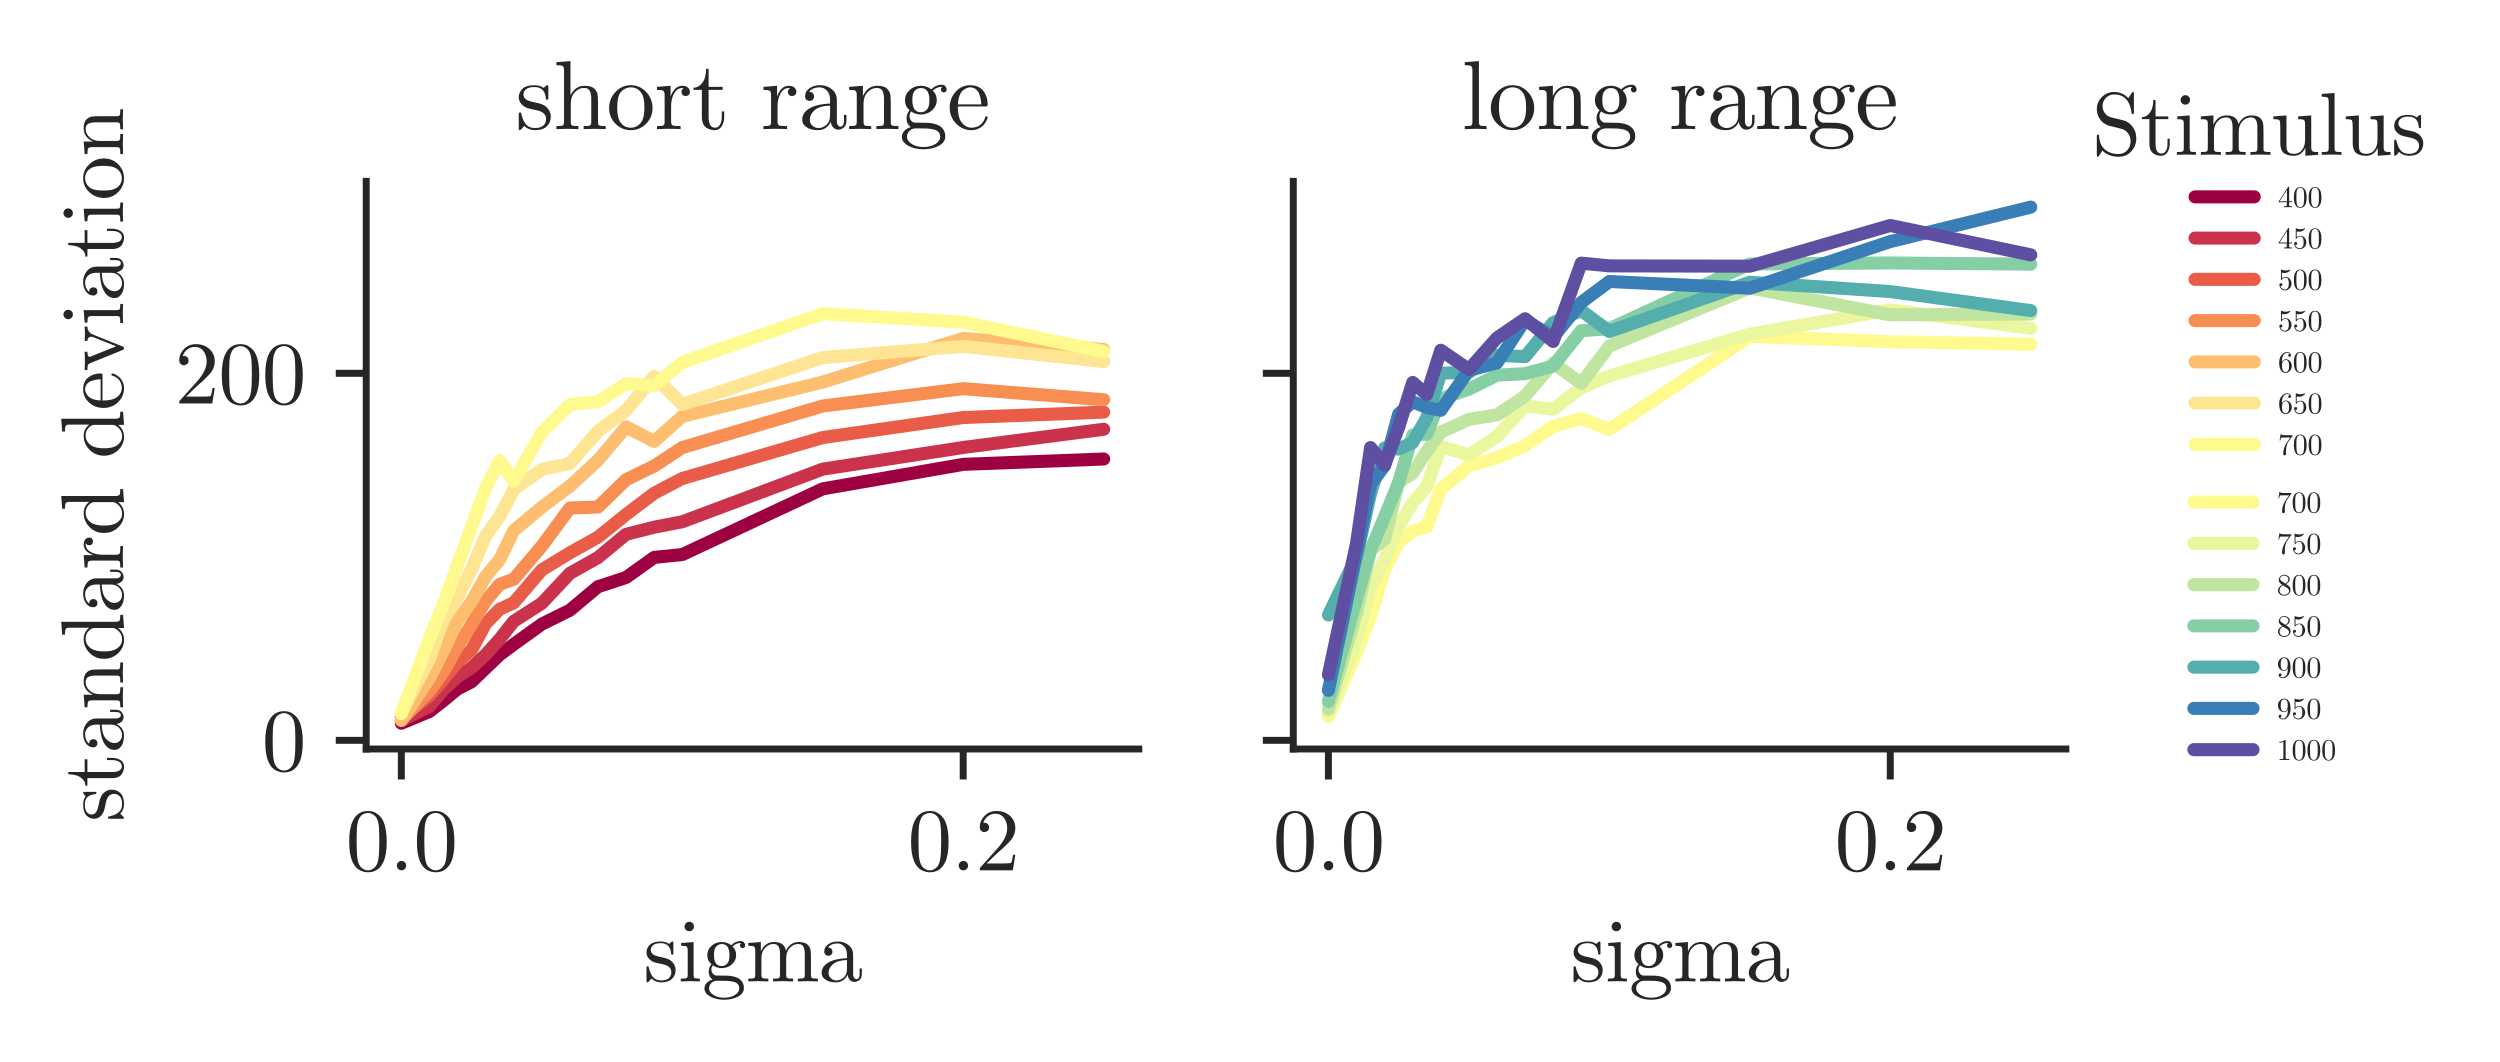 <?xml version="1.0" encoding="utf-8" standalone="no"?>
<!DOCTYPE svg PUBLIC "-//W3C//DTD SVG 1.1//EN"
  "http://www.w3.org/Graphics/SVG/1.1/DTD/svg11.dtd">
<svg xmlns:xlink="http://www.w3.org/1999/xlink" width="287.268pt" height="122.029pt" viewBox="0 0 287.268 122.029" xmlns="http://www.w3.org/2000/svg" version="1.1">
 <defs>
  <style type="text/css">*{stroke-linejoin: round; stroke-linecap: butt}</style>
 </defs>
 <g id="figure_1">
  <g id="patch_1">
   <path d="M 0 122.029 
L 287.268 122.029 
L 287.268 0 
L 0 0 
z
" style="fill: #ffffff"/>
  </g>
  <g id="axes_1">
   <g id="patch_2">
    <path d="M 42.081 86.067 
L 130.854 86.067 
L 130.854 20.835 
L 42.081 20.835 
z
" style="fill: #ffffff"/>
   </g>
   <g id="matplotlib.axis_1">
    <g id="xtick_1">
     <g id="line2d_1">
      <defs>
       <path id="m7ac659cd0c" d="M 0 0 
L 0 3.5 
" style="stroke: #262626; stroke-width: 0.8"/>
      </defs>
      <g>
       <use xlink:href="#m7ac659cd0c" x="46.116" y="86.067" style="fill: #262626; stroke: #262626; stroke-width: 0.8"/>
      </g>
     </g>
     <g id="text_1">
      <!-- 0.0 -->
      <g style="fill: #262626" transform="translate(39.727 100.007)scale(0.1 -0.1)">
       <defs>
        <path id="CMUSerif-Roman-30" d="M 250 2048 
Q 250 2989 486 3501 
Q 819 4262 1600 4262 
Q 1766 4262 1939 4217 
Q 2112 4173 2333 4000 
Q 2554 3827 2688 3546 
Q 2944 3002 2944 2048 
Q 2944 1114 2707 602 
Q 2362 -141 1594 -141 
Q 1306 -141 1014 6 
Q 723 154 538 506 
Q 250 1037 250 2048 
z
M 781 2125 
Q 781 1158 851 774 
Q 928 358 1142 179 
Q 1357 0 1594 0 
Q 1850 0 2064 192 
Q 2278 384 2342 800 
Q 2413 1210 2413 2125 
Q 2413 3014 2349 3373 
Q 2266 3789 2042 3955 
Q 1818 4122 1594 4122 
Q 1510 4122 1420 4096 
Q 1331 4070 1203 4000 
Q 1075 3930 976 3750 
Q 877 3571 832 3302 
Q 781 2957 781 2125 
z
" transform="scale(0.016)"/>
        <path id="CMUSerif-Roman-2e" d="M 640 102 
Q 544 205 544 339 
Q 544 474 640 573 
Q 736 672 883 672 
Q 1024 672 1120 579 
Q 1216 486 1216 339 
Q 1216 192 1113 96 
Q 1011 0 883 0 
Q 736 0 640 102 
z
" transform="scale(0.016)"/>
       </defs>
       <use xlink:href="#CMUSerif-Roman-30"/>
       <use xlink:href="#CMUSerif-Roman-2e" x="50"/>
       <use xlink:href="#CMUSerif-Roman-30" x="77.8"/>
      </g>
     </g>
    </g>
    <g id="xtick_2">
     <g id="line2d_2">
      <g>
       <use xlink:href="#m7ac659cd0c" x="110.678" y="86.067" style="fill: #262626; stroke: #262626; stroke-width: 0.8"/>
      </g>
     </g>
     <g id="text_2">
      <!-- 0.2 -->
      <g style="fill: #262626" transform="translate(104.289 100.007)scale(0.1 -0.1)">
       <defs>
        <path id="CMUSerif-Roman-32" d="M 320 0 
Q 320 115 329 150 
Q 339 186 390 237 
L 1619 1606 
Q 2291 2362 2291 3021 
Q 2291 3450 2067 3757 
Q 1843 4064 1434 4064 
Q 1152 4064 915 3891 
Q 678 3718 570 3411 
Q 589 3418 653 3418 
Q 813 3418 902 3318 
Q 992 3219 992 3085 
Q 992 2912 880 2829 
Q 768 2746 659 2746 
Q 614 2746 556 2755 
Q 499 2765 409 2854 
Q 320 2944 320 3104 
Q 320 3552 659 3907 
Q 998 4262 1517 4262 
Q 2106 4262 2490 3913 
Q 2874 3565 2874 3021 
Q 2874 2829 2816 2656 
Q 2758 2483 2681 2348 
Q 2605 2214 2400 2000 
Q 2195 1786 2028 1632 
Q 1862 1478 1491 1152 
L 813 493 
L 1965 493 
Q 2528 493 2573 544 
Q 2637 634 2714 1114 
L 2874 1114 
L 2694 0 
L 320 0 
z
" transform="scale(0.016)"/>
       </defs>
       <use xlink:href="#CMUSerif-Roman-30"/>
       <use xlink:href="#CMUSerif-Roman-2e" x="50"/>
       <use xlink:href="#CMUSerif-Roman-32" x="77.8"/>
      </g>
     </g>
    </g>
    <g id="text_3">
     <!-- sigma -->
     <g style="fill: #262626" transform="translate(73.947 112.77)scale(0.1 -0.1)">
      <defs>
       <path id="CMUSerif-Roman-73" d="M 211 83 
L 211 928 
Q 211 998 214 1024 
Q 218 1050 237 1069 
Q 256 1088 294 1088 
Q 339 1088 355 1069 
Q 371 1050 384 979 
Q 480 538 688 304 
Q 896 70 1274 70 
Q 1632 70 1814 230 
Q 1997 390 1997 653 
Q 1997 1120 1331 1242 
Q 947 1318 787 1369 
Q 627 1421 486 1536 
Q 211 1760 211 2080 
Q 211 2400 454 2633 
Q 698 2867 1235 2867 
Q 1594 2867 1837 2688 
Q 1907 2746 1946 2790 
Q 2029 2867 2074 2867 
Q 2125 2867 2134 2835 
Q 2144 2803 2144 2714 
L 2144 2067 
Q 2144 1997 2141 1971 
Q 2138 1946 2118 1930 
Q 2099 1914 2061 1914 
Q 1990 1914 1984 1971 
Q 1933 2746 1235 2746 
Q 858 2746 688 2602 
Q 518 2458 518 2259 
Q 518 2150 569 2067 
Q 621 1984 688 1936 
Q 755 1888 880 1843 
Q 1005 1798 1081 1782 
Q 1158 1766 1306 1734 
Q 1818 1638 2035 1427 
Q 2304 1158 2304 819 
Q 2304 442 2048 186 
Q 1792 -70 1274 -70 
Q 858 -70 570 205 
Q 531 166 502 134 
Q 474 102 464 89 
Q 454 77 451 70 
Q 448 64 442 58 
Q 314 -70 282 -70 
Q 230 -70 220 -38 
Q 211 -6 211 83 
z
" transform="scale(0.016)"/>
       <path id="CMUSerif-Roman-69" d="M 211 0 
L 211 198 
Q 550 198 630 240 
Q 710 282 710 486 
L 710 2208 
Q 710 2445 630 2502 
Q 550 2560 237 2560 
L 237 2758 
L 1133 2829 
L 1133 480 
Q 1133 288 1200 243 
Q 1267 198 1581 198 
L 1581 0 
Q 928 19 915 19 
Q 826 19 211 0 
z
M 480 3942 
Q 480 4070 579 4176 
Q 678 4282 819 4282 
Q 960 4282 1059 4186 
Q 1158 4090 1158 3942 
Q 1158 3795 1059 3699 
Q 960 3603 819 3603 
Q 672 3603 576 3705 
Q 480 3808 480 3942 
z
" transform="scale(0.016)"/>
       <path id="CMUSerif-Roman-67" d="M 179 -506 
Q 179 -301 336 -121 
Q 493 58 768 134 
Q 486 314 486 704 
Q 486 1005 685 1235 
Q 384 1485 384 1894 
Q 384 2272 685 2550 
Q 986 2829 1421 2829 
Q 1805 2829 2099 2598 
Q 2406 2899 2778 2899 
Q 2944 2899 3024 2796 
Q 3104 2694 3104 2586 
Q 3104 2490 3043 2442 
Q 2982 2394 2918 2394 
Q 2842 2394 2787 2445 
Q 2733 2496 2733 2579 
Q 2733 2714 2835 2752 
Q 2816 2758 2771 2758 
Q 2458 2758 2195 2509 
Q 2458 2266 2458 1888 
Q 2458 1510 2157 1232 
Q 1856 954 1421 954 
Q 1062 954 787 1152 
Q 678 1024 678 851 
Q 678 691 774 566 
Q 870 442 1018 422 
Q 1062 416 1498 416 
Q 1754 416 1894 409 
Q 2035 403 2236 361 
Q 2438 320 2598 237 
Q 3014 6 3014 -493 
Q 3014 -858 2595 -1088 
Q 2176 -1318 1594 -1318 
Q 1005 -1318 592 -1084 
Q 179 -851 179 -506 
z
M 512 -506 
Q 512 -768 822 -969 
Q 1133 -1171 1600 -1171 
Q 2061 -1171 2371 -972 
Q 2682 -774 2682 -506 
Q 2682 -314 2573 -192 
Q 2464 -70 2240 -22 
Q 2016 26 1859 35 
Q 1702 45 1414 45 
L 1037 45 
Q 819 32 665 -128 
Q 512 -288 512 -506 
z
M 864 1888 
Q 864 1101 1421 1101 
Q 1702 1101 1875 1357 
Q 1978 1530 1978 1894 
Q 1978 2682 1421 2682 
Q 1139 2682 966 2426 
Q 864 2253 864 1888 
z
" transform="scale(0.016)"/>
       <path id="CMUSerif-Roman-6d" d="M 205 0 
L 205 198 
Q 544 198 624 240 
Q 704 282 704 486 
L 704 2202 
Q 704 2438 621 2499 
Q 538 2560 205 2560 
L 205 2758 
L 1107 2829 
L 1107 2157 
Q 1408 2829 2054 2829 
Q 2803 2829 2906 2202 
Q 3014 2445 3244 2637 
Q 3475 2829 3834 2829 
Q 4314 2829 4506 2592 
Q 4646 2432 4675 2253 
Q 4704 2074 4704 1613 
L 4704 390 
Q 4710 256 4812 227 
Q 4915 198 5203 198 
L 5203 0 
Q 4550 19 4486 19 
Q 4435 19 3763 0 
L 3763 198 
Q 4102 198 4182 240 
Q 4262 282 4262 486 
L 4262 1978 
Q 4262 2304 4163 2496 
Q 4064 2688 3789 2688 
Q 3456 2688 3190 2409 
Q 2925 2131 2925 1664 
L 2925 486 
Q 2925 282 3005 240 
Q 3085 198 3424 198 
L 3424 0 
Q 2771 19 2707 19 
Q 2656 19 1984 0 
L 1984 198 
Q 2323 198 2403 240 
Q 2483 282 2483 486 
L 2483 1978 
Q 2483 2304 2384 2496 
Q 2285 2688 2010 2688 
Q 1677 2688 1411 2409 
Q 1146 2131 1146 1664 
L 1146 486 
Q 1146 282 1226 240 
Q 1306 198 1645 198 
L 1645 0 
Q 992 19 928 19 
Q 877 19 205 0 
z
" transform="scale(0.016)"/>
       <path id="CMUSerif-Roman-61" d="M 269 608 
Q 269 1152 909 1440 
Q 1293 1626 2086 1670 
L 2086 1907 
Q 2086 2304 1878 2515 
Q 1670 2726 1408 2726 
Q 941 2726 717 2432 
Q 909 2426 976 2330 
Q 1043 2234 1043 2138 
Q 1043 2010 963 1926 
Q 883 1843 749 1843 
Q 621 1843 537 1923 
Q 454 2003 454 2144 
Q 454 2458 736 2662 
Q 1018 2867 1421 2867 
Q 1946 2867 2298 2515 
Q 2406 2406 2460 2265 
Q 2515 2125 2521 2032 
Q 2528 1939 2528 1760 
L 2528 480 
Q 2528 442 2541 381 
Q 2554 320 2611 240 
Q 2669 160 2765 160 
Q 2995 160 2995 570 
L 2995 928 
L 3155 928 
L 3155 570 
Q 3155 230 2976 96 
Q 2797 -38 2630 -38 
Q 2419 -38 2284 118 
Q 2150 275 2131 486 
Q 2035 243 1814 86 
Q 1594 -70 1293 -70 
Q 1062 -70 844 -12 
Q 627 45 448 205 
Q 269 365 269 608 
z
M 762 614 
Q 762 378 931 224 
Q 1101 70 1338 70 
Q 1606 70 1846 278 
Q 2086 486 2086 896 
L 2086 1536 
Q 1376 1510 1069 1228 
Q 762 947 762 614 
z
" transform="scale(0.016)"/>
      </defs>
      <use xlink:href="#CMUSerif-Roman-73"/>
      <use xlink:href="#CMUSerif-Roman-69" x="39.4"/>
      <use xlink:href="#CMUSerif-Roman-67" x="67.1"/>
      <use xlink:href="#CMUSerif-Roman-6d" x="117.1"/>
      <use xlink:href="#CMUSerif-Roman-61" x="200.4"/>
     </g>
    </g>
   </g>
   <g id="matplotlib.axis_2">
    <g id="ytick_1">
     <g id="line2d_3">
      <defs>
       <path id="md465edff63" d="M 0 0 
L -3.5 0 
" style="stroke: #262626; stroke-width: 0.8"/>
      </defs>
      <g>
       <use xlink:href="#md465edff63" x="42.081" y="85.068" style="fill: #262626; stroke: #262626; stroke-width: 0.8"/>
      </g>
     </g>
     <g id="text_4">
      <!-- 0 -->
      <g style="fill: #262626" transform="translate(30.081 88.539)scale(0.1 -0.1)">
       <use xlink:href="#CMUSerif-Roman-30"/>
      </g>
     </g>
    </g>
    <g id="ytick_2">
     <g id="line2d_4">
      <g>
       <use xlink:href="#md465edff63" x="42.081" y="42.894" style="fill: #262626; stroke: #262626; stroke-width: 0.8"/>
      </g>
     </g>
     <g id="text_5">
      <!-- 200 -->
      <g style="fill: #262626" transform="translate(20.081 46.364)scale(0.1 -0.1)">
       <use xlink:href="#CMUSerif-Roman-32"/>
       <use xlink:href="#CMUSerif-Roman-30" x="50"/>
       <use xlink:href="#CMUSerif-Roman-30" x="100"/>
      </g>
     </g>
    </g>
    <g id="text_6">
     <!-- standard deviation -->
     <g style="fill: #262626" transform="translate(14.141 94.421)rotate(-90)scale(0.1 -0.1)">
      <defs>
       <path id="CMUSerif-Roman-74" d="M 122 2560 
L 122 2701 
Q 416 2714 611 2922 
Q 806 3130 873 3386 
Q 941 3642 947 3936 
L 1107 3936 
L 1107 2758 
L 2022 2758 
L 2022 2560 
L 1107 2560 
L 1107 781 
Q 1107 90 1536 90 
Q 1722 90 1843 278 
Q 1965 467 1965 806 
L 1965 1158 
L 2125 1158 
L 2125 794 
Q 2125 448 1965 189 
Q 1805 -70 1491 -70 
Q 1376 -70 1261 -41 
Q 1146 -13 998 64 
Q 851 141 758 329 
Q 666 518 666 794 
L 666 2560 
L 122 2560 
z
" transform="scale(0.016)"/>
       <path id="CMUSerif-Roman-6e" d="M 205 0 
L 205 198 
Q 544 198 624 240 
Q 704 282 704 486 
L 704 2202 
Q 704 2438 621 2499 
Q 538 2560 205 2560 
L 205 2758 
L 1107 2829 
L 1107 2157 
Q 1408 2829 2054 2829 
Q 2534 2829 2726 2592 
Q 2867 2432 2896 2253 
Q 2925 2074 2925 1613 
L 2925 390 
Q 2931 256 3033 227 
Q 3136 198 3424 198 
L 3424 0 
Q 2771 19 2707 19 
Q 2656 19 1984 0 
L 1984 198 
Q 2323 198 2403 240 
Q 2483 282 2483 486 
L 2483 1978 
Q 2483 2304 2384 2496 
Q 2285 2688 2010 2688 
Q 1677 2688 1411 2409 
Q 1146 2131 1146 1664 
L 1146 486 
Q 1146 282 1226 240 
Q 1306 198 1645 198 
L 1645 0 
Q 992 19 928 19 
Q 877 19 205 0 
z
" transform="scale(0.016)"/>
       <path id="CMUSerif-Roman-64" d="M 218 1376 
Q 218 1984 643 2406 
Q 1069 2829 1645 2829 
Q 2131 2829 2451 2432 
L 2451 3814 
Q 2451 4051 2368 4112 
Q 2285 4173 1952 4173 
L 1952 4371 
L 2874 4442 
L 2874 557 
Q 2874 320 2957 259 
Q 3040 198 3373 198 
L 3373 0 
L 2432 -70 
L 2432 352 
Q 2099 -70 1574 -70 
Q 1024 -70 621 352 
Q 218 774 218 1376 
z
M 749 1370 
Q 749 774 934 480 
Q 1190 70 1606 70 
Q 2080 70 2362 518 
Q 2432 627 2432 755 
L 2432 2067 
Q 2432 2195 2362 2304 
Q 2099 2688 1670 2688 
Q 1222 2688 947 2278 
Q 749 1971 749 1370 
z
" transform="scale(0.016)"/>
       <path id="CMUSerif-Roman-72" d="M 179 0 
L 179 198 
Q 518 198 598 240 
Q 678 282 678 486 
L 678 2202 
Q 678 2438 595 2499 
Q 512 2560 179 2560 
L 179 2758 
L 1069 2829 
L 1069 2125 
Q 1158 2400 1350 2614 
Q 1542 2829 1856 2829 
Q 2061 2829 2195 2713 
Q 2330 2598 2330 2438 
Q 2330 2298 2243 2227 
Q 2157 2157 2054 2157 
Q 1939 2157 1859 2230 
Q 1779 2304 1779 2432 
Q 1779 2509 1814 2569 
Q 1850 2630 1878 2652 
Q 1907 2675 1926 2682 
Q 1914 2688 1856 2688 
Q 1504 2688 1302 2336 
Q 1101 1984 1101 1485 
L 1101 499 
Q 1101 314 1177 256 
Q 1254 198 1587 198 
L 1722 198 
L 1722 0 
Q 1466 19 909 19 
Q 832 19 710 16 
Q 589 13 429 6 
Q 269 0 179 0 
z
" transform="scale(0.016)"/>
       <path id="CMUSerif-Roman-20" transform="scale(0.016)"/>
       <path id="CMUSerif-Roman-65" d="M 179 1408 
Q 179 2010 566 2438 
Q 954 2867 1510 2867 
Q 2074 2867 2365 2502 
Q 2656 2138 2656 1613 
Q 2656 1517 2630 1497 
Q 2605 1478 2496 1478 
L 710 1478 
Q 710 826 902 518 
Q 1171 90 1626 90 
Q 1690 90 1763 102 
Q 1837 115 1990 169 
Q 2144 224 2278 371 
Q 2413 518 2490 749 
Q 2509 838 2573 838 
Q 2656 838 2656 762 
Q 2656 704 2595 579 
Q 2534 454 2419 304 
Q 2304 154 2080 42 
Q 1856 -70 1587 -70 
Q 1024 -70 601 355 
Q 179 781 179 1408 
z
M 717 1613 
L 2234 1613 
Q 2234 1747 2211 1897 
Q 2189 2048 2121 2256 
Q 2054 2464 1897 2595 
Q 1741 2726 1510 2726 
Q 1408 2726 1296 2681 
Q 1184 2637 1049 2531 
Q 915 2426 822 2186 
Q 730 1946 717 1613 
z
" transform="scale(0.016)"/>
       <path id="CMUSerif-Roman-76" d="M 122 2560 
L 122 2758 
Q 410 2739 742 2739 
Q 864 2739 1440 2758 
L 1440 2560 
Q 1075 2560 1075 2394 
Q 1075 2368 1114 2285 
L 1830 499 
L 2483 2131 
Q 2522 2240 2522 2285 
Q 2522 2394 2448 2474 
Q 2374 2554 2214 2560 
L 2214 2758 
Q 2541 2739 2771 2739 
Q 3034 2739 3251 2758 
L 3251 2560 
Q 3059 2560 2924 2473 
Q 2790 2387 2748 2313 
Q 2707 2240 2662 2131 
L 1824 51 
Q 1773 -70 1690 -70 
Q 1632 -70 1609 -48 
Q 1587 -26 1555 51 
L 634 2323 
Q 570 2483 490 2521 
Q 410 2560 122 2560 
z
" transform="scale(0.016)"/>
       <path id="CMUSerif-Roman-6f" d="M 601 346 
Q 179 762 179 1370 
Q 179 1978 592 2422 
Q 1005 2867 1600 2867 
Q 2182 2867 2598 2425 
Q 3014 1984 3014 1370 
Q 3014 768 2595 349 
Q 2176 -70 1594 -70 
Q 1024 -70 601 346 
z
M 710 1421 
Q 710 800 870 518 
Q 1120 90 1600 90 
Q 1837 90 2035 218 
Q 2234 346 2342 563 
Q 2483 845 2483 1421 
Q 2483 2035 2317 2310 
Q 2067 2726 1594 2726 
Q 1389 2726 1187 2617 
Q 986 2509 864 2298 
Q 710 2016 710 1421 
z
" transform="scale(0.016)"/>
      </defs>
      <use xlink:href="#CMUSerif-Roman-73"/>
      <use xlink:href="#CMUSerif-Roman-74" x="39.4"/>
      <use xlink:href="#CMUSerif-Roman-61" x="78.2"/>
      <use xlink:href="#CMUSerif-Roman-6e" x="128.2"/>
      <use xlink:href="#CMUSerif-Roman-64" x="183.7"/>
      <use xlink:href="#CMUSerif-Roman-61" x="239.2"/>
      <use xlink:href="#CMUSerif-Roman-72" x="289.2"/>
      <use xlink:href="#CMUSerif-Roman-64" x="328.3"/>
      <use xlink:href="#CMUSerif-Roman-20" x="383.8"/>
      <use xlink:href="#CMUSerif-Roman-64" x="417.1"/>
      <use xlink:href="#CMUSerif-Roman-65" x="472.6"/>
      <use xlink:href="#CMUSerif-Roman-76" x="517"/>
      <use xlink:href="#CMUSerif-Roman-69" x="569.7"/>
      <use xlink:href="#CMUSerif-Roman-61" x="597.4"/>
      <use xlink:href="#CMUSerif-Roman-74" x="647.4"/>
      <use xlink:href="#CMUSerif-Roman-69" x="686.2"/>
      <use xlink:href="#CMUSerif-Roman-6f" x="713.9"/>
      <use xlink:href="#CMUSerif-Roman-6e" x="763.9"/>
     </g>
    </g>
   </g>
   <g id="line2d_5">
    <path d="M 46.116 83.102 
L 49.344 81.756 
L 50.959 80.495 
L 52.573 79.164 
L 54.187 78.34 
L 55.801 76.778 
L 57.415 75.237 
L 59.029 74.035 
L 62.257 71.718 
L 65.485 70.113 
L 68.713 67.412 
L 71.941 66.358 
L 75.169 64.049 
L 78.397 63.723 
L 94.538 56.171 
L 110.678 53.357 
L 126.819 52.744 
" clip-path="url(#pa24e0cba53)" style="fill: none; stroke: #9e0142; stroke-width: 1.5; stroke-linecap: round"/>
   </g>
   <g id="line2d_6">
    <path d="M 46.116 82.787 
L 49.344 81.173 
L 50.959 79.24 
L 52.573 77.78 
L 54.187 76.717 
L 55.801 75.228 
L 57.415 73.44 
L 59.029 71.395 
L 62.257 69.324 
L 65.485 65.878 
L 68.713 64.065 
L 71.941 61.396 
L 75.169 60.576 
L 78.397 59.954 
L 94.538 53.905 
L 110.678 51.417 
L 126.819 49.325 
" clip-path="url(#pa24e0cba53)" style="fill: none; stroke: #cb334d; stroke-width: 1.5; stroke-linecap: round"/>
   </g>
   <g id="line2d_7">
    <path d="M 46.116 82.401 
L 49.344 79.951 
L 50.959 78.038 
L 52.573 76.082 
L 54.187 74.672 
L 55.801 71.665 
L 57.415 70.003 
L 59.029 69.263 
L 62.257 65.484 
L 65.485 63.521 
L 68.713 61.719 
L 71.941 59.12 
L 75.169 56.673 
L 78.397 54.98 
L 94.538 50.274 
L 110.678 47.977 
L 126.819 47.359 
" clip-path="url(#pa24e0cba53)" style="fill: none; stroke: #e95c47; stroke-width: 1.5; stroke-linecap: round"/>
   </g>
   <g id="line2d_8">
    <path d="M 46.116 82.718 
L 49.344 79.42 
L 50.959 77.184 
L 52.573 74.291 
L 54.187 71.736 
L 55.801 69.056 
L 57.415 67.141 
L 59.029 66.552 
L 62.257 62.758 
L 65.485 58.37 
L 68.713 58.263 
L 71.941 55.115 
L 75.169 53.548 
L 78.397 51.422 
L 94.538 46.651 
L 110.678 44.664 
L 126.819 45.934 
" clip-path="url(#pa24e0cba53)" style="fill: none; stroke: #f98e52; stroke-width: 1.5; stroke-linecap: round"/>
   </g>
   <g id="line2d_9">
    <path d="M 46.116 82.78 
L 49.344 77.935 
L 50.959 74.777 
L 52.573 71.309 
L 54.187 69.118 
L 55.801 66.252 
L 57.415 64.296 
L 59.029 60.976 
L 62.257 58.275 
L 65.485 55.861 
L 68.713 52.886 
L 71.941 49.049 
L 75.169 50.719 
L 78.397 47.844 
L 94.538 43.901 
L 110.678 38.883 
L 126.819 40.161 
" clip-path="url(#pa24e0cba53)" style="fill: none; stroke: #fdbf6f; stroke-width: 1.5; stroke-linecap: round"/>
   </g>
   <g id="line2d_10">
    <path d="M 46.116 81.878 
L 49.344 75.695 
L 50.959 71.143 
L 52.573 68.655 
L 54.187 65.403 
L 55.801 61.6 
L 57.415 59.355 
L 59.029 56.247 
L 62.257 53.938 
L 65.485 53.255 
L 68.713 49.551 
L 71.941 47.161 
L 75.169 43.259 
L 78.397 46.475 
L 94.538 41.086 
L 110.678 39.801 
L 126.819 41.543 
" clip-path="url(#pa24e0cba53)" style="fill: none; stroke: #fee593; stroke-width: 1.5; stroke-linecap: round"/>
   </g>
   <g id="line2d_11">
    <path d="M 46.116 81.993 
L 49.344 73.414 
L 50.959 69.404 
L 52.573 64.926 
L 54.187 60.494 
L 55.801 56.084 
L 57.415 52.927 
L 59.029 55.289 
L 62.257 49.671 
L 65.485 46.482 
L 68.713 46.163 
L 71.941 44.095 
L 75.169 44.298 
L 78.397 41.64 
L 94.538 36.046 
L 110.678 37.024 
L 126.819 40.387 
" clip-path="url(#pa24e0cba53)" style="fill: none; stroke: #fffa8d; stroke-width: 1.5; stroke-linecap: round"/>
   </g>
   <g id="patch_3">
    <path d="M 42.081 86.067 
L 42.081 20.835 
" style="fill: none; stroke: #262626; stroke-width: 0.8; stroke-linejoin: miter; stroke-linecap: square"/>
   </g>
   <g id="patch_4">
    <path d="M 42.081 86.067 
L 130.854 86.067 
" style="fill: none; stroke: #262626; stroke-width: 0.8; stroke-linejoin: miter; stroke-linecap: square"/>
   </g>
   <g id="text_7">
    <!-- short range -->
    <g style="fill: #262626" transform="translate(59.237 14.835)scale(0.11 -0.11)">
     <defs>
      <path id="CMUSerif-Roman-68" d="M 205 0 
L 205 198 
Q 544 198 624 240 
Q 704 282 704 486 
L 704 3814 
Q 704 4051 621 4112 
Q 538 4173 205 4173 
L 205 4371 
L 1126 4442 
L 1126 2214 
L 1133 2214 
Q 1235 2445 1465 2637 
Q 1696 2829 2054 2829 
Q 2534 2829 2726 2592 
Q 2867 2432 2896 2253 
Q 2925 2074 2925 1613 
L 2925 390 
Q 2931 256 3033 227 
Q 3136 198 3424 198 
L 3424 0 
Q 2771 19 2707 19 
Q 2656 19 1984 0 
L 1984 198 
Q 2323 198 2403 240 
Q 2483 282 2483 486 
L 2483 1978 
Q 2483 2304 2384 2496 
Q 2285 2688 2010 2688 
Q 1677 2688 1411 2409 
Q 1146 2131 1146 1664 
L 1146 486 
Q 1146 282 1226 240 
Q 1306 198 1645 198 
L 1645 0 
Q 992 19 928 19 
Q 877 19 205 0 
z
" transform="scale(0.016)"/>
     </defs>
     <use xlink:href="#CMUSerif-Roman-73"/>
     <use xlink:href="#CMUSerif-Roman-68" x="39.4"/>
     <use xlink:href="#CMUSerif-Roman-6f" x="94.9"/>
     <use xlink:href="#CMUSerif-Roman-72" x="144.9"/>
     <use xlink:href="#CMUSerif-Roman-74" x="184"/>
     <use xlink:href="#CMUSerif-Roman-20" x="222.8"/>
     <use xlink:href="#CMUSerif-Roman-72" x="256.1"/>
     <use xlink:href="#CMUSerif-Roman-61" x="295.2"/>
     <use xlink:href="#CMUSerif-Roman-6e" x="345.2"/>
     <use xlink:href="#CMUSerif-Roman-67" x="400.7"/>
     <use xlink:href="#CMUSerif-Roman-65" x="450.7"/>
    </g>
   </g>
   <g id="legend_1">
    <g id="text_8">
     <!-- Stimulus -->
     <g style="fill: #262626" transform="translate(240.367 17.789)scale(0.1 -0.1)">
      <defs>
       <path id="CMUSerif-Roman-53" d="M 358 13 
L 358 1293 
Q 358 1363 361 1388 
Q 365 1414 384 1433 
Q 403 1453 442 1453 
Q 512 1453 518 1389 
Q 538 755 915 403 
Q 1286 58 1926 58 
Q 2310 58 2547 333 
Q 2784 608 2784 973 
Q 2784 1318 2586 1562 
Q 2502 1670 2396 1740 
Q 2291 1811 2227 1833 
Q 2163 1856 2042 1888 
Q 1248 2080 1197 2099 
Q 819 2227 588 2550 
Q 358 2874 358 3270 
Q 358 3782 720 4147 
Q 1082 4512 1606 4512 
Q 1869 4512 2089 4429 
Q 2310 4346 2400 4272 
Q 2490 4198 2630 4064 
L 2854 4429 
Q 2906 4512 2950 4512 
Q 3002 4512 3011 4483 
Q 3021 4454 3021 4358 
L 3021 3072 
Q 3021 3002 3017 2976 
Q 3014 2950 2995 2934 
Q 2976 2918 2938 2918 
Q 2874 2918 2861 2995 
Q 2682 4333 1613 4333 
Q 1248 4333 1008 4086 
Q 768 3840 768 3494 
Q 768 3213 944 2982 
Q 1120 2752 1414 2682 
L 2234 2483 
Q 2643 2387 2918 2025 
Q 3194 1664 3194 1190 
Q 3194 646 2838 252 
Q 2483 -141 1933 -141 
Q 1536 -141 1229 -9 
Q 922 122 755 307 
Q 627 96 544 -26 
L 525 -58 
Q 474 -141 429 -141 
Q 378 -141 368 -109 
Q 358 -77 358 13 
z
" transform="scale(0.016)"/>
       <path id="CMUSerif-Roman-75" d="M 205 2560 
L 205 2758 
L 1146 2829 
L 1146 704 
Q 1146 550 1158 460 
Q 1171 371 1222 268 
Q 1274 166 1395 118 
Q 1517 70 1709 70 
Q 2054 70 2268 355 
Q 2483 640 2483 1062 
L 2483 2202 
Q 2483 2438 2400 2499 
Q 2317 2560 1984 2560 
L 1984 2758 
L 2925 2829 
L 2925 557 
Q 2925 320 3008 259 
Q 3091 198 3424 198 
L 3424 0 
L 2502 -70 
L 2502 506 
Q 2234 -70 1677 -70 
Q 1395 -70 1203 0 
Q 1011 70 915 160 
Q 819 250 768 422 
Q 717 595 710 700 
Q 704 806 704 1011 
L 704 1971 
Q 704 2406 640 2483 
Q 576 2560 205 2560 
z
" transform="scale(0.016)"/>
       <path id="CMUSerif-Roman-6c" d="M 211 0 
L 211 198 
Q 550 198 630 240 
Q 710 282 710 486 
L 710 3814 
Q 710 4051 627 4112 
Q 544 4173 211 4173 
L 211 4371 
L 1133 4442 
L 1133 486 
Q 1133 282 1213 240 
Q 1293 198 1632 198 
L 1632 0 
Q 1555 0 1392 6 
Q 1229 13 1110 16 
Q 992 19 922 19 
Q 845 19 211 0 
z
" transform="scale(0.016)"/>
      </defs>
      <use xlink:href="#CMUSerif-Roman-53"/>
      <use xlink:href="#CMUSerif-Roman-74" x="55.5"/>
      <use xlink:href="#CMUSerif-Roman-69" x="94.3"/>
      <use xlink:href="#CMUSerif-Roman-6d" x="122"/>
      <use xlink:href="#CMUSerif-Roman-75" x="205.3"/>
      <use xlink:href="#CMUSerif-Roman-6c" x="260.8"/>
      <use xlink:href="#CMUSerif-Roman-75" x="288.5"/>
      <use xlink:href="#CMUSerif-Roman-73" x="344"/>
     </g>
    </g>
    <g id="line2d_12">
     <path d="M 252.227 22.62 
L 255.627 22.62 
L 259.027 22.62 
" style="fill: none; stroke: #9e0142; stroke-width: 1.5; stroke-linecap: round"/>
    </g>
    <g id="text_9">
     <!-- 400 -->
     <g style="fill: #262626" transform="translate(261.747 23.81)scale(0.034 -0.034)">
      <defs>
       <path id="CMUSerif-Roman-34" d="M 179 1056 
L 179 1254 
L 2144 4256 
Q 2195 4333 2272 4333 
Q 2342 4333 2358 4304 
Q 2374 4275 2374 4166 
L 2374 1254 
L 3014 1254 
L 3014 1056 
L 2374 1056 
L 2374 499 
Q 2374 314 2451 256 
Q 2528 198 2861 198 
L 2995 198 
L 2995 0 
Q 2733 19 2125 19 
Q 1523 19 1261 0 
L 1261 198 
L 1395 198 
Q 1728 198 1805 256 
Q 1882 314 1882 499 
L 1882 1056 
L 179 1056 
z
M 358 1254 
L 1920 1254 
L 1920 3642 
L 358 1254 
z
" transform="scale(0.016)"/>
      </defs>
      <use xlink:href="#CMUSerif-Roman-34"/>
      <use xlink:href="#CMUSerif-Roman-30" x="50"/>
      <use xlink:href="#CMUSerif-Roman-30" x="100"/>
     </g>
    </g>
    <g id="line2d_13">
     <path d="M 252.227 27.359 
L 255.627 27.359 
L 259.027 27.359 
" style="fill: none; stroke: #cb334d; stroke-width: 1.5; stroke-linecap: round"/>
    </g>
    <g id="text_10">
     <!-- 450 -->
     <g style="fill: #262626" transform="translate(261.747 28.549)scale(0.034 -0.034)">
      <defs>
       <path id="CMUSerif-Roman-35" d="M 320 1030 
Q 320 1222 422 1296 
Q 525 1370 634 1370 
Q 781 1370 867 1277 
Q 954 1184 954 1056 
Q 954 928 867 835 
Q 781 742 634 742 
Q 563 742 525 755 
Q 608 461 867 249 
Q 1126 38 1466 38 
Q 1894 38 2150 454 
Q 2304 723 2304 1331 
Q 2304 1869 2189 2138 
Q 2010 2547 1645 2547 
Q 1126 2547 819 2099 
Q 781 2042 736 2042 
Q 672 2042 659 2077 
Q 646 2112 646 2208 
L 646 4102 
Q 646 4256 710 4256 
Q 736 4256 787 4237 
Q 1190 4058 1638 4058 
Q 2099 4058 2509 4243 
Q 2541 4262 2560 4262 
Q 2624 4262 2624 4192 
Q 2624 4166 2573 4092 
Q 2522 4019 2413 3923 
Q 2304 3827 2163 3737 
Q 2022 3648 1817 3587 
Q 1613 3526 1389 3526 
Q 1120 3526 845 3610 
L 845 2362 
Q 1178 2688 1658 2688 
Q 2170 2688 2522 2275 
Q 2874 1862 2874 1286 
Q 2874 685 2458 272 
Q 2042 -141 1478 -141 
Q 966 -141 643 224 
Q 320 589 320 1030 
z
" transform="scale(0.016)"/>
      </defs>
      <use xlink:href="#CMUSerif-Roman-34"/>
      <use xlink:href="#CMUSerif-Roman-35" x="50"/>
      <use xlink:href="#CMUSerif-Roman-30" x="100"/>
     </g>
    </g>
    <g id="line2d_14">
     <path d="M 252.227 32.099 
L 255.627 32.099 
L 259.027 32.099 
" style="fill: none; stroke: #e95c47; stroke-width: 1.5; stroke-linecap: round"/>
    </g>
    <g id="text_11">
     <!-- 500 -->
     <g style="fill: #262626" transform="translate(261.747 33.289)scale(0.034 -0.034)">
      <use xlink:href="#CMUSerif-Roman-35"/>
      <use xlink:href="#CMUSerif-Roman-30" x="50"/>
      <use xlink:href="#CMUSerif-Roman-30" x="100"/>
     </g>
    </g>
    <g id="line2d_15">
     <path d="M 252.227 36.839 
L 255.627 36.839 
L 259.027 36.839 
" style="fill: none; stroke: #f98e52; stroke-width: 1.5; stroke-linecap: round"/>
    </g>
    <g id="text_12">
     <!-- 550 -->
     <g style="fill: #262626" transform="translate(261.747 38.029)scale(0.034 -0.034)">
      <use xlink:href="#CMUSerif-Roman-35"/>
      <use xlink:href="#CMUSerif-Roman-35" x="50"/>
      <use xlink:href="#CMUSerif-Roman-30" x="100"/>
     </g>
    </g>
    <g id="line2d_16">
     <path d="M 252.227 41.579 
L 255.627 41.579 
L 259.027 41.579 
" style="fill: none; stroke: #fdbf6f; stroke-width: 1.5; stroke-linecap: round"/>
    </g>
    <g id="text_13">
     <!-- 600 -->
     <g style="fill: #262626" transform="translate(261.747 42.769)scale(0.034 -0.034)">
      <defs>
       <path id="CMUSerif-Roman-36" d="M 269 2022 
Q 269 3027 781 3644 
Q 1293 4262 1952 4262 
Q 2336 4262 2550 4067 
Q 2765 3872 2765 3571 
Q 2765 3405 2669 3334 
Q 2573 3264 2470 3264 
Q 2355 3264 2265 3341 
Q 2176 3418 2176 3558 
Q 2176 3846 2528 3846 
Q 2362 4102 1965 4102 
Q 1843 4102 1718 4067 
Q 1594 4032 1430 3913 
Q 1267 3795 1142 3606 
Q 1018 3418 931 3066 
Q 845 2714 845 2253 
L 845 2099 
Q 1107 2733 1644 2733 
Q 2182 2733 2553 2323 
Q 2925 1914 2925 1306 
Q 2925 685 2537 272 
Q 2150 -141 1606 -141 
Q 1363 -141 1142 -38 
Q 922 64 717 294 
Q 512 525 390 969 
Q 269 1414 269 2022 
z
M 858 1446 
Q 858 819 973 518 
Q 992 467 1033 400 
Q 1075 333 1148 243 
Q 1222 154 1344 96 
Q 1466 38 1606 38 
Q 2035 38 2240 454 
Q 2349 685 2349 1312 
Q 2349 1952 2234 2189 
Q 2035 2586 1638 2586 
Q 1370 2586 1184 2400 
Q 998 2214 928 1968 
Q 858 1722 858 1446 
z
" transform="scale(0.016)"/>
      </defs>
      <use xlink:href="#CMUSerif-Roman-36"/>
      <use xlink:href="#CMUSerif-Roman-30" x="50"/>
      <use xlink:href="#CMUSerif-Roman-30" x="100"/>
     </g>
    </g>
    <g id="line2d_17">
     <path d="M 252.227 46.319 
L 255.627 46.319 
L 259.027 46.319 
" style="fill: none; stroke: #fee593; stroke-width: 1.5; stroke-linecap: round"/>
    </g>
    <g id="text_14">
     <!-- 650 -->
     <g style="fill: #262626" transform="translate(261.747 47.509)scale(0.034 -0.034)">
      <use xlink:href="#CMUSerif-Roman-36"/>
      <use xlink:href="#CMUSerif-Roman-35" x="50"/>
      <use xlink:href="#CMUSerif-Roman-30" x="100"/>
     </g>
    </g>
    <g id="line2d_18">
     <path d="M 252.227 51.058 
L 255.627 51.058 
L 259.027 51.058 
" style="fill: none; stroke: #fffa8d; stroke-width: 1.5; stroke-linecap: round"/>
    </g>
    <g id="text_15">
     <!-- 700 -->
     <g style="fill: #262626" transform="translate(261.747 52.248)scale(0.034 -0.034)">
      <defs>
       <path id="CMUSerif-Roman-37" d="M 358 3008 
L 570 4326 
L 730 4326 
Q 749 4250 781 4214 
Q 813 4179 995 4150 
Q 1178 4122 1549 4122 
L 3104 4122 
Q 3104 3974 3046 3898 
L 2182 2682 
Q 1907 2298 1786 1587 
Q 1715 1114 1715 538 
L 1715 211 
Q 1715 -141 1420 -141 
Q 1126 -141 1126 211 
Q 1126 1434 1914 2618 
Q 1997 2739 2307 3174 
Q 2618 3610 2630 3629 
L 1306 3629 
Q 723 3629 678 3590 
Q 614 3533 518 3008 
L 358 3008 
z
" transform="scale(0.016)"/>
      </defs>
      <use xlink:href="#CMUSerif-Roman-37"/>
      <use xlink:href="#CMUSerif-Roman-30" x="50"/>
      <use xlink:href="#CMUSerif-Roman-30" x="100"/>
     </g>
    </g>
   </g>
  </g>
  <g id="axes_2">
   <g id="patch_5">
    <path d="M 148.609 86.067 
L 237.381 86.067 
L 237.381 20.835 
L 148.609 20.835 
z
" style="fill: #ffffff"/>
   </g>
   <g id="matplotlib.axis_3">
    <g id="xtick_3">
     <g id="line2d_19">
      <g>
       <use xlink:href="#m7ac659cd0c" x="152.644" y="86.067" style="fill: #262626; stroke: #262626; stroke-width: 0.8"/>
      </g>
     </g>
     <g id="text_16">
      <!-- 0.0 -->
      <g style="fill: #262626" transform="translate(146.254 100.007)scale(0.1 -0.1)">
       <use xlink:href="#CMUSerif-Roman-30"/>
       <use xlink:href="#CMUSerif-Roman-2e" x="50"/>
       <use xlink:href="#CMUSerif-Roman-30" x="77.8"/>
      </g>
     </g>
    </g>
    <g id="xtick_4">
     <g id="line2d_20">
      <g>
       <use xlink:href="#m7ac659cd0c" x="217.206" y="86.067" style="fill: #262626; stroke: #262626; stroke-width: 0.8"/>
      </g>
     </g>
     <g id="text_17">
      <!-- 0.2 -->
      <g style="fill: #262626" transform="translate(210.816 100.007)scale(0.1 -0.1)">
       <use xlink:href="#CMUSerif-Roman-30"/>
       <use xlink:href="#CMUSerif-Roman-2e" x="50"/>
       <use xlink:href="#CMUSerif-Roman-32" x="77.8"/>
      </g>
     </g>
    </g>
    <g id="text_18">
     <!-- sigma -->
     <g style="fill: #262626" transform="translate(180.475 112.77)scale(0.1 -0.1)">
      <use xlink:href="#CMUSerif-Roman-73"/>
      <use xlink:href="#CMUSerif-Roman-69" x="39.4"/>
      <use xlink:href="#CMUSerif-Roman-67" x="67.1"/>
      <use xlink:href="#CMUSerif-Roman-6d" x="117.1"/>
      <use xlink:href="#CMUSerif-Roman-61" x="200.4"/>
     </g>
    </g>
   </g>
   <g id="matplotlib.axis_4">
    <g id="ytick_3">
     <g id="line2d_21">
      <g>
       <use xlink:href="#md465edff63" x="148.609" y="85.068" style="fill: #262626; stroke: #262626; stroke-width: 0.8"/>
      </g>
     </g>
    </g>
    <g id="ytick_4">
     <g id="line2d_22">
      <g>
       <use xlink:href="#md465edff63" x="148.609" y="42.894" style="fill: #262626; stroke: #262626; stroke-width: 0.8"/>
      </g>
     </g>
    </g>
   </g>
   <g id="line2d_23">
    <path d="M 152.644 82.327 
L 155.872 74.98 
L 157.486 70.865 
L 159.1 65.464 
L 160.714 62.296 
L 162.328 61.035 
L 163.942 60.529 
L 165.556 56.197 
L 168.784 53.529 
L 172.012 52.599 
L 175.24 51.197 
L 178.468 48.996 
L 181.697 48.098 
L 184.925 49.348 
L 201.065 38.66 
L 217.206 39.264 
L 233.346 39.556 
" clip-path="url(#p439caae490)" style="fill: none; stroke: #fffa8d; stroke-width: 1.5; stroke-linecap: round"/>
   </g>
   <g id="line2d_24">
    <path d="M 152.644 81.934 
L 155.872 73.545 
L 157.486 67.394 
L 159.1 64.342 
L 160.714 60.466 
L 162.328 57.755 
L 163.942 55.939 
L 165.556 51.314 
L 168.784 52.274 
L 172.012 50.148 
L 175.24 46.637 
L 178.468 47.024 
L 181.697 44.549 
L 184.925 43.201 
L 201.065 38.395 
L 217.206 35.605 
L 233.346 37.721 
" clip-path="url(#p439caae490)" style="fill: none; stroke: #eaf79e; stroke-width: 1.5; stroke-linecap: round"/>
   </g>
   <g id="line2d_25">
    <path d="M 152.644 81.494 
L 155.872 70.423 
L 157.486 63.213 
L 159.1 61.974 
L 160.714 55.423 
L 162.328 54.377 
L 163.942 51.831 
L 165.556 49.661 
L 168.784 48.187 
L 172.012 47.674 
L 175.24 45.512 
L 178.468 41.723 
L 181.697 44.054 
L 184.925 39.753 
L 201.065 33.082 
L 217.206 36.178 
L 233.346 36.083 
" clip-path="url(#p439caae490)" style="fill: none; stroke: #bfe5a0; stroke-width: 1.5; stroke-linecap: round"/>
   </g>
   <g id="line2d_26">
    <path d="M 152.644 80.603 
L 155.872 68.834 
L 157.486 63.183 
L 159.1 59.389 
L 160.714 55.439 
L 162.328 49.985 
L 163.942 49.885 
L 165.556 45.829 
L 168.784 44.717 
L 172.012 43.111 
L 175.24 42.938 
L 178.468 42.057 
L 181.697 37.997 
L 184.925 37.775 
L 201.065 30.332 
L 217.206 30.216 
L 233.346 30.353 
" clip-path="url(#p439caae490)" style="fill: none; stroke: #86cfa5; stroke-width: 1.5; stroke-linecap: round"/>
   </g>
   <g id="line2d_27">
    <path d="M 152.644 70.668 
L 155.872 63.977 
L 157.486 56.7 
L 159.1 51.47 
L 160.714 51.598 
L 162.328 50.85 
L 163.942 48.002 
L 165.556 42.884 
L 168.784 42.771 
L 172.012 40.812 
L 175.24 40.984 
L 178.468 37.067 
L 181.697 35.679 
L 184.925 38.089 
L 201.065 32.434 
L 217.206 33.505 
L 233.346 35.69 
" clip-path="url(#p439caae490)" style="fill: none; stroke: #54aead; stroke-width: 1.5; stroke-linecap: round"/>
   </g>
   <g id="line2d_28">
    <path d="M 152.644 79.324 
L 155.872 63.649 
L 157.486 55.631 
L 159.1 53.521 
L 160.714 47.581 
L 162.328 46.166 
L 163.942 46.824 
L 165.556 47.146 
L 168.784 42.541 
L 172.012 41.694 
L 175.24 36.777 
L 178.468 38.74 
L 181.697 34.755 
L 184.925 32.347 
L 201.065 33.121 
L 217.206 27.757 
L 233.346 23.8 
" clip-path="url(#p439caae490)" style="fill: none; stroke: #3a7eb8; stroke-width: 1.5; stroke-linecap: round"/>
   </g>
   <g id="line2d_29">
    <path d="M 152.644 77.539 
L 155.872 62.434 
L 157.486 51.428 
L 159.1 53.434 
L 160.714 49.101 
L 162.328 43.95 
L 163.942 45.33 
L 165.556 40.243 
L 168.784 42.459 
L 172.012 38.829 
L 175.24 36.627 
L 178.468 39.233 
L 181.697 30.236 
L 184.925 30.552 
L 201.065 30.586 
L 217.206 25.909 
L 233.346 29.285 
" clip-path="url(#p439caae490)" style="fill: none; stroke: #5e4fa2; stroke-width: 1.5; stroke-linecap: round"/>
   </g>
   <g id="patch_6">
    <path d="M 148.609 86.067 
L 148.609 20.835 
" style="fill: none; stroke: #262626; stroke-width: 0.8; stroke-linejoin: miter; stroke-linecap: square"/>
   </g>
   <g id="patch_7">
    <path d="M 148.609 86.067 
L 237.381 86.067 
" style="fill: none; stroke: #262626; stroke-width: 0.8; stroke-linejoin: miter; stroke-linecap: square"/>
   </g>
   <g id="text_19">
    <!-- long range -->
    <g style="fill: #262626" transform="translate(167.942 14.835)scale(0.11 -0.11)">
     <use xlink:href="#CMUSerif-Roman-6c"/>
     <use xlink:href="#CMUSerif-Roman-6f" x="27.7"/>
     <use xlink:href="#CMUSerif-Roman-6e" x="77.7"/>
     <use xlink:href="#CMUSerif-Roman-67" x="133.2"/>
     <use xlink:href="#CMUSerif-Roman-20" x="183.2"/>
     <use xlink:href="#CMUSerif-Roman-72" x="216.5"/>
     <use xlink:href="#CMUSerif-Roman-61" x="255.6"/>
     <use xlink:href="#CMUSerif-Roman-6e" x="305.6"/>
     <use xlink:href="#CMUSerif-Roman-67" x="361.1"/>
     <use xlink:href="#CMUSerif-Roman-65" x="411.1"/>
    </g>
   </g>
   <g id="legend_2">
    <g id="line2d_30">
     <path d="M 252.09 57.701 
L 255.49 57.701 
L 258.89 57.701 
" style="fill: none; stroke: #fffa8d; stroke-width: 1.5; stroke-linecap: round"/>
    </g>
    <g id="text_20">
     <!-- 700 -->
     <g style="fill: #262626" transform="translate(261.61 58.891)scale(0.034 -0.034)">
      <use xlink:href="#CMUSerif-Roman-37"/>
      <use xlink:href="#CMUSerif-Roman-30" x="50"/>
      <use xlink:href="#CMUSerif-Roman-30" x="100"/>
     </g>
    </g>
    <g id="line2d_31">
     <path d="M 252.09 62.441 
L 255.49 62.441 
L 258.89 62.441 
" style="fill: none; stroke: #eaf79e; stroke-width: 1.5; stroke-linecap: round"/>
    </g>
    <g id="text_21">
     <!-- 750 -->
     <g style="fill: #262626" transform="translate(261.61 63.63)scale(0.034 -0.034)">
      <use xlink:href="#CMUSerif-Roman-37"/>
      <use xlink:href="#CMUSerif-Roman-35" x="50"/>
      <use xlink:href="#CMUSerif-Roman-30" x="100"/>
     </g>
    </g>
    <g id="line2d_32">
     <path d="M 252.09 67.18 
L 255.49 67.18 
L 258.89 67.18 
" style="fill: none; stroke: #bfe5a0; stroke-width: 1.5; stroke-linecap: round"/>
    </g>
    <g id="text_22">
     <!-- 800 -->
     <g style="fill: #262626" transform="translate(261.61 68.37)scale(0.034 -0.034)">
      <defs>
       <path id="CMUSerif-Roman-38" d="M 269 966 
Q 269 1683 1190 2144 
Q 794 2413 723 2490 
Q 442 2803 442 3194 
Q 442 3642 781 3952 
Q 1120 4262 1600 4262 
Q 2061 4262 2406 3996 
Q 2752 3731 2752 3309 
Q 2752 2714 1978 2317 
Q 2490 1997 2611 1862 
Q 2925 1517 2925 1075 
Q 2925 563 2531 211 
Q 2138 -141 1594 -141 
Q 1062 -141 665 169 
Q 269 480 269 966 
z
M 589 966 
Q 589 570 886 304 
Q 1184 38 1600 38 
Q 2003 38 2304 268 
Q 2605 499 2605 845 
Q 2605 979 2560 1094 
Q 2515 1210 2425 1302 
Q 2336 1395 2281 1436 
Q 2227 1478 2125 1549 
L 1338 2048 
Q 589 1632 589 966 
z
M 723 3443 
Q 723 3136 1043 2925 
L 1837 2413 
Q 2470 2784 2470 3309 
Q 2470 3648 2211 3875 
Q 1952 4102 1594 4102 
Q 1242 4102 982 3916 
Q 723 3731 723 3443 
z
" transform="scale(0.016)"/>
      </defs>
      <use xlink:href="#CMUSerif-Roman-38"/>
      <use xlink:href="#CMUSerif-Roman-30" x="50"/>
      <use xlink:href="#CMUSerif-Roman-30" x="100"/>
     </g>
    </g>
    <g id="line2d_33">
     <path d="M 252.09 71.92 
L 255.49 71.92 
L 258.89 71.92 
" style="fill: none; stroke: #86cfa5; stroke-width: 1.5; stroke-linecap: round"/>
    </g>
    <g id="text_23">
     <!-- 850 -->
     <g style="fill: #262626" transform="translate(261.61 73.11)scale(0.034 -0.034)">
      <use xlink:href="#CMUSerif-Roman-38"/>
      <use xlink:href="#CMUSerif-Roman-35" x="50"/>
      <use xlink:href="#CMUSerif-Roman-30" x="100"/>
     </g>
    </g>
    <g id="line2d_34">
     <path d="M 252.09 76.66 
L 255.49 76.66 
L 258.89 76.66 
" style="fill: none; stroke: #54aead; stroke-width: 1.5; stroke-linecap: round"/>
    </g>
    <g id="text_24">
     <!-- 900 -->
     <g style="fill: #262626" transform="translate(261.61 77.85)scale(0.034 -0.034)">
      <defs>
       <path id="CMUSerif-Roman-39" d="M 269 2822 
Q 269 3162 368 3395 
Q 467 3629 678 3859 
Q 1062 4262 1619 4262 
Q 1856 4262 2067 4163 
Q 2278 4064 2480 3837 
Q 2682 3610 2803 3165 
Q 2925 2720 2925 2106 
Q 2925 1114 2445 486 
Q 1965 -141 1318 -141 
Q 909 -141 669 44 
Q 429 230 429 550 
Q 429 717 521 787 
Q 614 858 723 858 
Q 838 858 928 781 
Q 1018 704 1018 563 
Q 1018 448 944 358 
Q 870 269 685 269 
Q 870 38 1312 38 
Q 1472 38 1632 112 
Q 1792 186 1965 365 
Q 2138 544 2243 921 
Q 2349 1299 2349 1830 
L 2349 2035 
Q 2093 1395 1549 1395 
Q 1011 1395 640 1808 
Q 269 2221 269 2822 
z
M 845 2816 
Q 845 2182 960 1946 
Q 1158 1542 1555 1542 
Q 1946 1542 2141 1891 
Q 2336 2240 2336 2694 
Q 2336 3322 2234 3597 
Q 2042 4102 1619 4102 
Q 1197 4102 979 3699 
Q 845 3462 845 2816 
z
" transform="scale(0.016)"/>
      </defs>
      <use xlink:href="#CMUSerif-Roman-39"/>
      <use xlink:href="#CMUSerif-Roman-30" x="50"/>
      <use xlink:href="#CMUSerif-Roman-30" x="100"/>
     </g>
    </g>
    <g id="line2d_35">
     <path d="M 252.09 81.4 
L 255.49 81.4 
L 258.89 81.4 
" style="fill: none; stroke: #3a7eb8; stroke-width: 1.5; stroke-linecap: round"/>
    </g>
    <g id="text_25">
     <!-- 950 -->
     <g style="fill: #262626" transform="translate(261.61 82.59)scale(0.034 -0.034)">
      <use xlink:href="#CMUSerif-Roman-39"/>
      <use xlink:href="#CMUSerif-Roman-35" x="50"/>
      <use xlink:href="#CMUSerif-Roman-30" x="100"/>
     </g>
    </g>
    <g id="line2d_36">
     <path d="M 252.09 86.14 
L 255.49 86.14 
L 258.89 86.14 
" style="fill: none; stroke: #5e4fa2; stroke-width: 1.5; stroke-linecap: round"/>
    </g>
    <g id="text_26">
     <!-- 1000 -->
     <g style="fill: #262626" transform="translate(261.61 87.33)scale(0.034 -0.034)">
      <defs>
       <path id="CMUSerif-Roman-31" d="M 570 3654 
L 570 3853 
Q 1338 3853 1734 4262 
Q 1843 4262 1862 4236 
Q 1882 4211 1882 4096 
L 1882 506 
Q 1882 314 1974 256 
Q 2067 198 2477 198 
L 2682 198 
L 2682 0 
Q 2458 19 1645 19 
Q 832 19 608 0 
L 608 198 
L 813 198 
Q 1216 198 1312 256 
Q 1408 314 1408 506 
L 1408 3821 
Q 1075 3654 570 3654 
z
" transform="scale(0.016)"/>
      </defs>
      <use xlink:href="#CMUSerif-Roman-31"/>
      <use xlink:href="#CMUSerif-Roman-30" x="50"/>
      <use xlink:href="#CMUSerif-Roman-30" x="100"/>
      <use xlink:href="#CMUSerif-Roman-30" x="150"/>
     </g>
    </g>
   </g>
  </g>
 </g>
 <defs>
  <clipPath id="pa24e0cba53">
   <rect x="42.081" y="20.835" width="88.773" height="65.232"/>
  </clipPath>
  <clipPath id="p439caae490">
   <rect x="148.609" y="20.835" width="88.773" height="65.232"/>
  </clipPath>
 </defs>
</svg>
